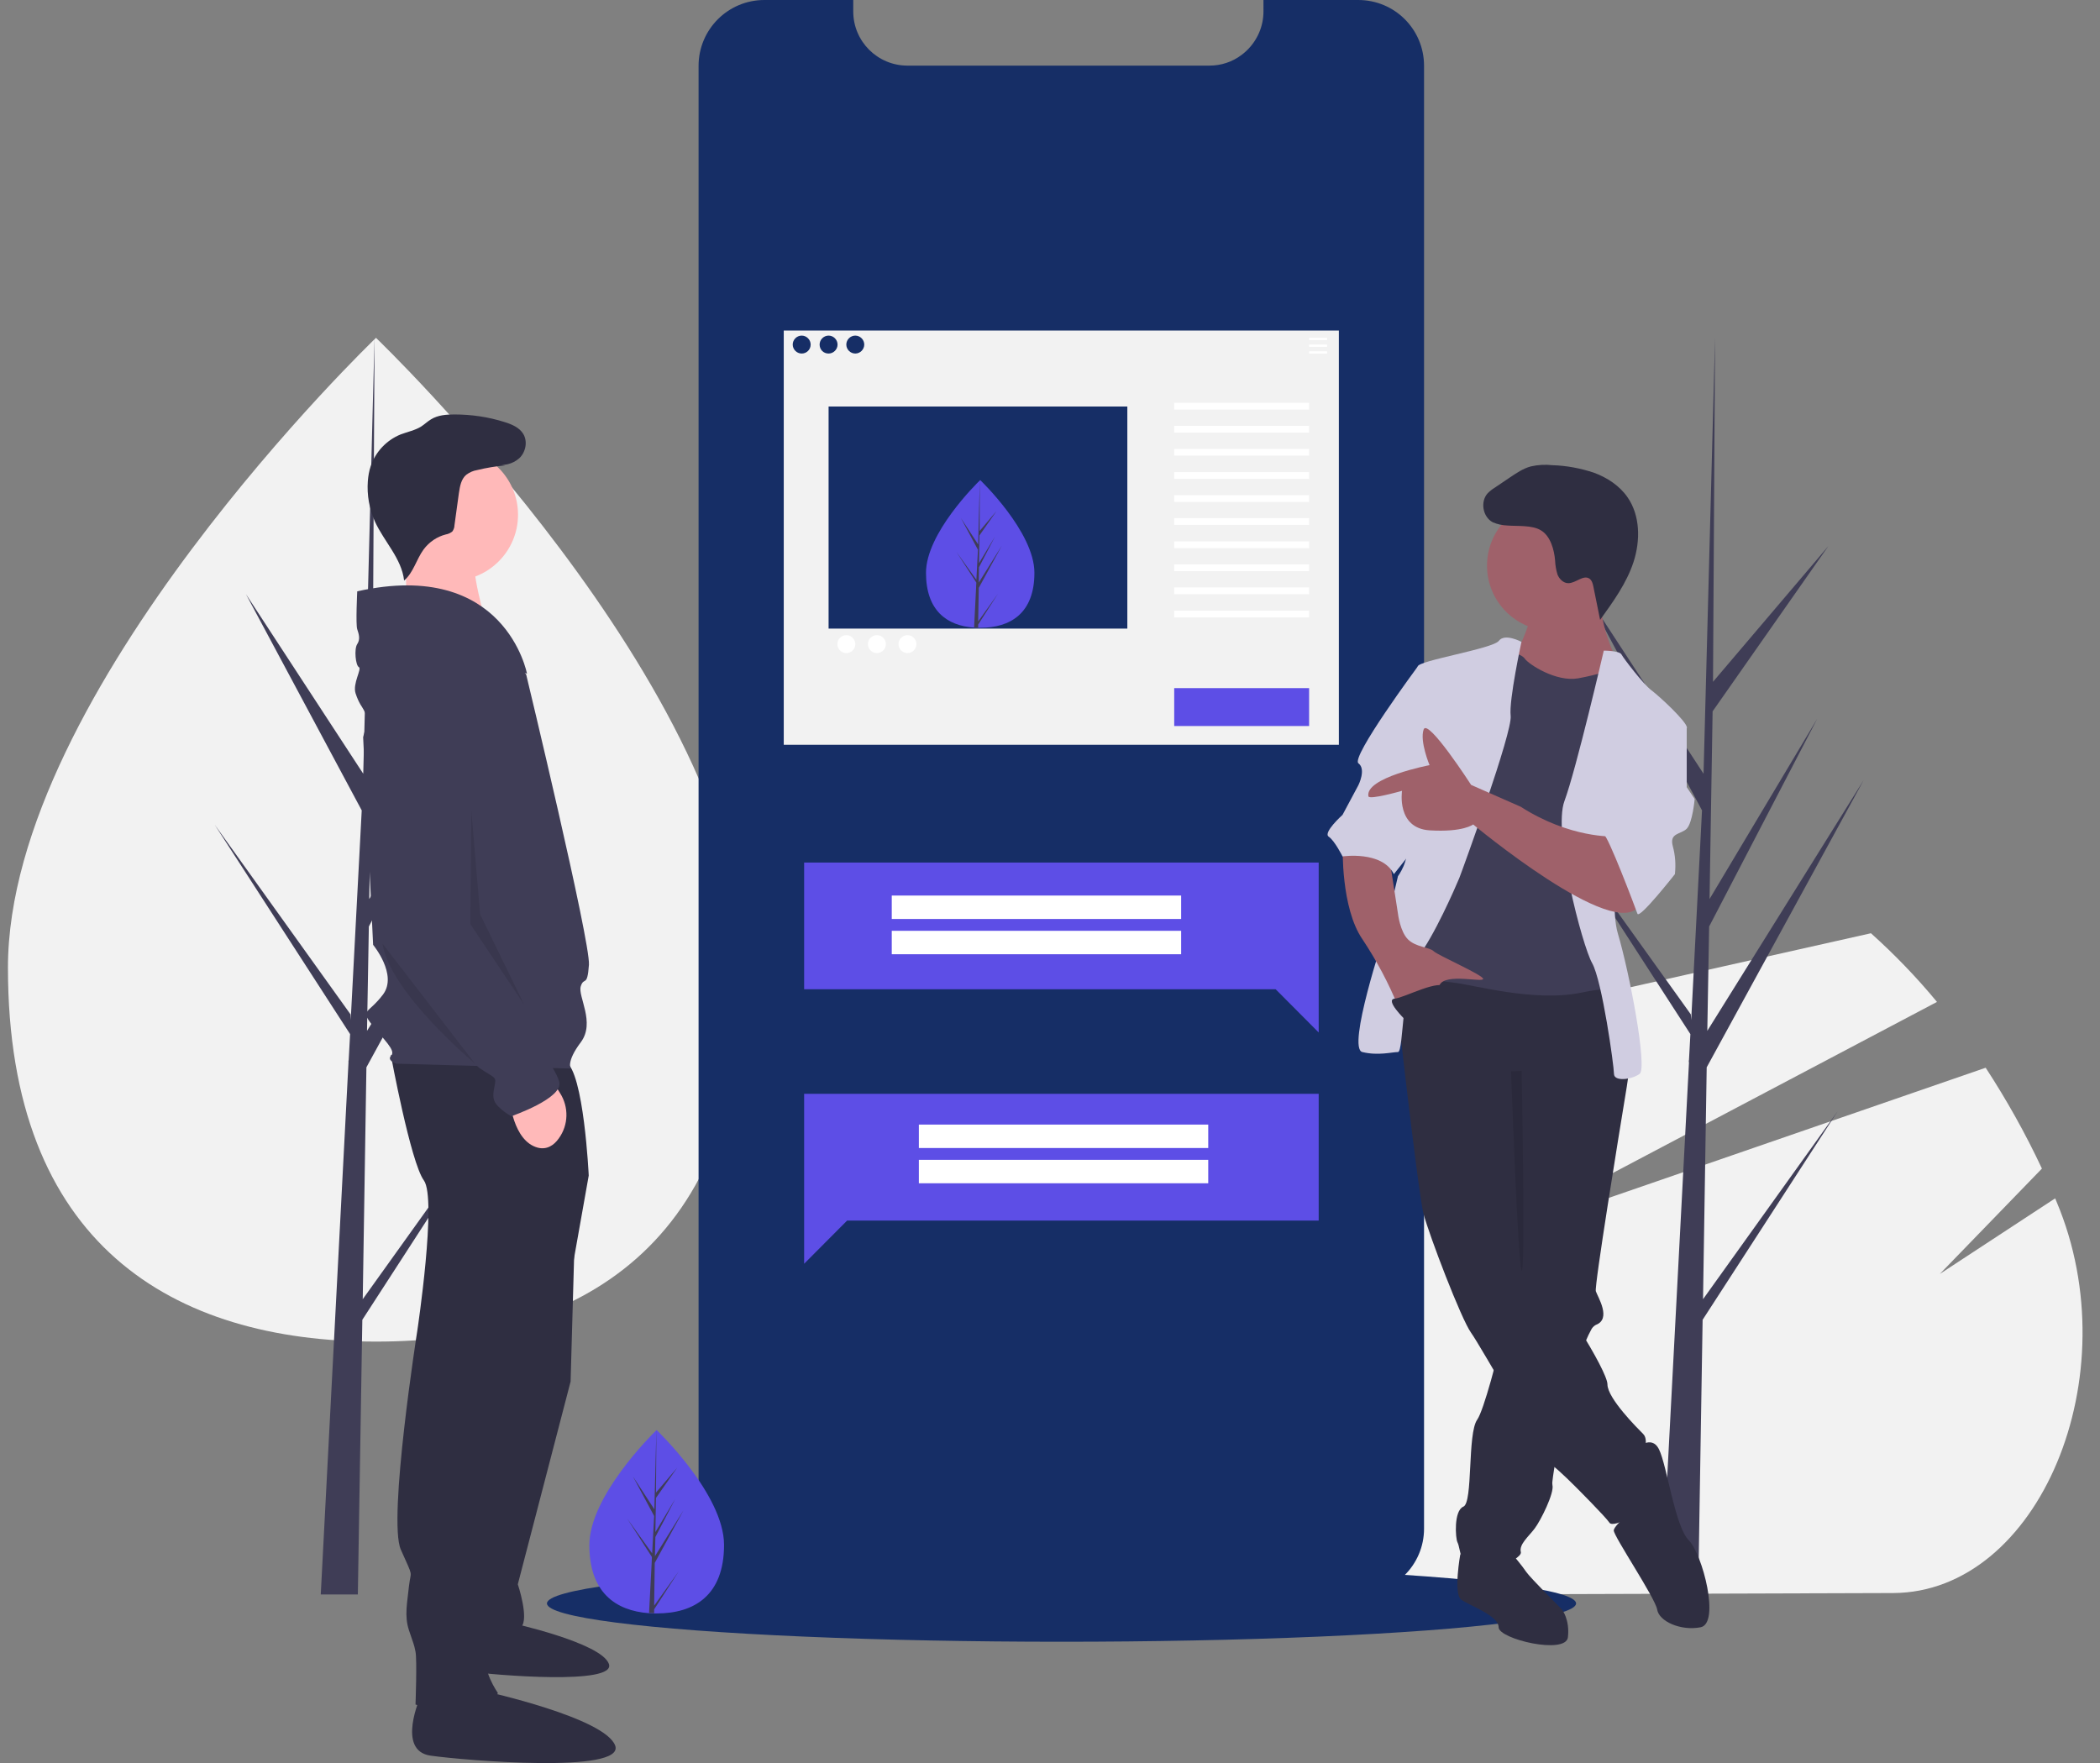 <?xml version="1.0" encoding="utf-8"?>
<!-- Generator: Adobe Illustrator 21.0.0, SVG Export Plug-In . SVG Version: 6.00 Build 0)  -->
<svg xmlns:xlink="http://www.w3.org/1999/xlink" version="1.1"
     id="ae078c60-54bd-436d-9521-059685d2198b" xmlns="http://www.w3.org/2000/svg" x="0px" y="0px"
     viewBox="0 0 1030.5 865.2"
     style="enable-background:new 0 0 1030.5 865.2;" xml:space="preserve">
<rect x="0" y="0" width="1030.5" height="865.2" fill="#808080" stroke="none"/>
<style type="text/css">
	.st0{fill:#F2F2F2;}
	.st1{fill:#3F3D56;}
	.st2{fill:#162e66;}
	.st3{fill:#5D4EE6;}
	.st4{fill:#FFFFFF;}
	.st5{fill:#2F2E41;}
	.st6{fill:#FFB9B9;}
	.st7{opacity:0.1;enable-background:new    ;}
	.st8{fill:#9F616A;}
	.st9{fill:#D0CDE1;}
</style>
    <path class="st0" d="M929,781.8l-253.8,0.8c-67.3-20.2-122.5-90.5-122.9-195.9c-0.1-15.9,1.1-31.7,3.6-47.4l204.5-45.9L918.1,458
	c11.6,10.4,22.5,21.7,32.4,33.7l-150.8,79.6l-71.2,37.6l80-27.6L974.4,524c10.3,15.8,19.6,32.4,27.6,49.5l-50.1,51.7l56.6-37.1
	c0.2,0.6,0.5,1.1,0.7,1.7C1045.2,675.1,1000.6,781.5,929,781.8z"/>
    <polygon class="st1" points="835.7,637.6 837.5,523.8 914.5,382.9 837.8,505.9 838.7,454.7 891.7,352.8 838.9,441.2 838.9,441.2
	840.4,349.1 897.2,268 840.6,334.6 841.6,165.8 835.7,389.3 836.2,380.1 778.4,291.6 835.2,397.7 829.9,500.6 829.7,497.8 
	763.1,404.8 829.5,507.5 828.8,520.4 828.7,520.5 828.8,521.6 815.1,782.5 833.3,782.5 835.5,647.7 901.8,545.3 "/>
    <title>healthy_options</title>
    <path class="st0" d="M777.3,434.1c-38.4,11-85.6,25-134.1,39.4c-70.2,20.9-143.1,43-196.2,59.2v-0.2c2-11.3,6.6-22,13.5-31.3
	c39.3-51.1,89.4-86.9,145.2-100.1l0,0c15.7-3.7,31.7-5.7,47.8-5.7C697.8,395.3,739.9,409.2,777.3,434.1z"/>
    <ellipse class="st2" cx="520.9" cy="786.9" rx="252.5" ry="18.8"/>
    <path class="st0" d="M365.2,474.9c0,136-80.9,183.5-180.6,183.5S3.9,610.9,3.9,474.9s180.6-309.1,180.6-309.1
	S365.2,338.8,365.2,474.9z"/>
    <polygon class="st1" points="178,637.6 179.8,523.8 256.8,382.9 180.1,505.9 181,454.7 234,352.8 181.2,441.2 181.2,441.2
	182.7,349.1 239.5,268 182.9,334.6 183.8,165.8 178,389.3 178.5,380.1 120.7,291.6 177.5,397.7 172.1,500.6 172,497.8 105.4,404.8 
	171.8,507.5 171.1,520.4 171,520.5 171,521.6 157.4,782.5 175.6,782.5 177.8,647.7 244.1,545.3 "/>
    <path class="st2" d="M698.8,32.3v717.9c0,17.8-14.5,32.2-32.3,32.2H375.1c-17.8,0-32.2-14.4-32.3-32.1v-0.1V32.3
	c0-17.8,14.4-32.3,32.3-32.3l0,0h43.6v5.6c0,14.7,11.9,26.6,26.6,26.6h148.2c5.7,0,11.2-1.8,15.7-5.2c0.9-0.7,1.8-1.4,2.6-2.2
	c5.2-5,8.2-11.9,8.2-19.2V0h46.5C684.4,0,698.8,14.4,698.8,32.3C698.8,32.2,698.8,32.3,698.8,32.3z"/>
    <path class="st3" d="M507.6,281.1c0,20-11.9,27-26.6,27c-0.3,0-0.7,0-1,0c-0.7,0-1.4,0-2-0.1c-13.3-0.9-23.6-8.3-23.6-26.9
	c0-19.3,24.6-43.6,26.5-45.4l0,0c0.1-0.1,0.1-0.1,0.1-0.1S507.6,261,507.6,281.1z"/>
    <path class="st1" d="M480,305l9.7-13.6l-9.7,15.1v1.6c-0.7,0-1.4,0-2-0.1l1-20v-0.2l0,0l0.1-1.9l-9.8-15.1l9.8,13.7v0.4l0.8-15.1
	l-8.4-15.6l8.5,13l0.8-31.4v-0.1v0.1l-0.1,24.8l8.3-9.8l-8.4,12l-0.2,13.6l7.8-13l-7.8,15l-0.1,7.5l11.3-18.1l-11.3,20.7L480,305z"
    />
    <polygon class="st3" points="647.1,536.8 394.6,536.8 394.6,561.5 394.6,599 394.6,620.2 415.7,599 647.1,599 "/>
    <rect x="450.9" y="551.9" class="st4" width="142" height="11.5"/>
    <rect x="450.9" y="569.2" class="st4" width="142" height="11.5"/>
    <polygon class="st3" points="394.6,423.3 647.1,423.3 647.1,447.9 647.1,485.5 647.1,506.7 626,485.5 394.6,485.5 "/>
    <rect x="437.6" y="439.5" class="st4" width="142" height="11.5"/>
    <rect x="437.6" y="456.8" class="st4" width="142" height="11.5"/>
    <path class="st0" d="M384.6,162.2v203.3H657V162.2H384.6z M419.7,164.7c2.4,0,4.4,2,4.4,4.4s-2,4.4-4.4,4.4s-4.4-2-4.4-4.4l0,0
	C415.3,166.7,417.3,164.7,419.7,164.7L419.7,164.7L419.7,164.7z M393.4,173.5c-2.4,0-4.4-2-4.4-4.4s2-4.4,4.4-4.4s4.4,2,4.4,4.4
	C397.8,171.6,395.8,173.5,393.4,173.5L393.4,173.5z M402.2,169.1c0-2.4,2-4.4,4.4-4.4s4.4,2,4.4,4.4s-2,4.4-4.4,4.4l0,0
	C404.1,173.5,402.2,171.6,402.2,169.1L402.2,169.1L402.2,169.1z M553.2,308.5H406.6v-109h146.6V308.5z"/>
    <rect x="642.4" y="165.8" class="st4" width="8.8" height="1.1"/>
    <rect x="642.4" y="169.1" class="st4" width="8.8" height="1.1"/>
    <rect x="642.4" y="172.4" class="st4" width="8.8" height="1.1"/>
    <rect x="576.2" y="197.7" class="st4" width="66.2" height="3.3"/>
    <rect x="576.2" y="209" class="st4" width="66.2" height="3.3"/>
    <rect x="576.2" y="220.3" class="st4" width="66.2" height="3.3"/>
    <rect x="576.2" y="231.7" class="st4" width="66.2" height="3.3"/>
    <rect x="576.2" y="243" class="st4" width="66.2" height="3.3"/>
    <rect x="576.2" y="254.3" class="st4" width="66.2" height="3.3"/>
    <rect x="576.2" y="265.7" class="st4" width="66.2" height="3.3"/>
    <rect x="576.2" y="277" class="st4" width="66.2" height="3.3"/>
    <rect x="576.2" y="288.3" class="st4" width="66.2" height="3.3"/>
    <rect x="576.2" y="299.7" class="st4" width="66.2" height="3.3"/>
    <circle class="st4" cx="415.3" cy="316.1" r="4.4"/>
    <circle class="st4" cx="430.3" cy="316.1" r="4.4"/>
    <circle class="st4" cx="445.3" cy="316.1" r="4.4"/>
    <rect x="576.2" y="337.7" class="st3" width="66.2" height="18.6"/>
    <path class="st5"
          d="M282.4,593.1L280,678l-25.9,99.5c0,0,5.7,17,1.6,21c-4,4-22.6,11.3-22.6,11.3l15.4-211.9L282.4,593.1z"/>
    <path class="st5"
          d="M226.2,798.1c0,0-9.2,20.3,3.7,22.2c12.9,1.8,72.6,6.8,68.9-3.7s-48.6-20.3-48.6-20.3L226.2,798.1z"/>
    <path class="st5" d="M191.8,517.8c0,0,9.7,52.6,16.2,61.5s-3.2,73.6-3.2,73.6s-14.6,93-8.1,107.6s4.9,9.7,4,17.8
	c-0.8,8.1-2.4,14.6,0,21.8c2.4,7.3,2.4,6.5,3.2,10.5s0,25.9,0,25.9s34.8,12.1,40.4-5.7c0,0-8.1-11.3-5.7-20.2c2.5-9,3.9-18.2,4-27.5
	v-17L280,627l8.9-50.1c0,0-2.4-51-11.3-55.8C268.7,516.2,191.8,517.8,191.8,517.8z"/>
    <path class="st5" d="M206.4,832.5c0,0-12.1,26.7,4.9,29.1s95.4,8.9,90.6-4.9c-4.9-13.7-64-26.7-64-26.7L206.4,832.5z"/>
    <circle class="st6" cx="221.8" cy="252.6" r="32.4"/>
    <path class="st6" d="M199,266.9l0.6,41.3l39.7,0.1c0,0-10.1-32.3-5.6-39.1C238.2,262.5,199,266.9,199,266.9z"/>
    <path class="st1" d="M258.2,331c0,0-28.3-36.4-50.1-21s-29.9,51.8-29.9,51.8l4.9,101.9c0,0,12.1,14.6,4.9,24.3
	c-7.3,9.7-11.3,7.3-5.7,14.6c5.7,7.3,12.1,12.9,9.7,15.4c-2.4,2.4,2.4,4,2.4,4l85.7,2.4c0,0-2.4-3.2,4.9-12.9
	c7.3-9.7-1.6-22.6,0-27.5s3.2,0.8,4-10.5S258.2,331,258.2,331z"/>
    <path class="st6"
          d="M250.1,539.7c0,0,1.6,20.2,13.7,23.5c4.5,1.2,8-1.1,10.4-4.5c4.8-6.6,5-15.4,0.6-22.3l-3-4.8L250.1,539.7z"/>
    <path class="st1" d="M175.3,290.2c0,0-0.8,16.2,0,18.6s1.6,4.9,0,7.3s-0.8,10.5,0.8,11.3s-3.2,8.1-1.6,12.9c1.6,4.9,3.2,6.5,4,8.1
	s2.1,4.5,2.1,4.5s23.8-50.6,43.2-38.5s34.8,16.2,34.8,16.2S248,274,175.3,290.2z"/>
    <path class="st1" d="M210.4,327.8c0,0-25.9,2.4-24.3,36.4c1.6,34-2.4,87.3-2.4,87.3s44.5,67.9,51.8,72.8c7.3,4.9,8.1,4,7.3,8.1
	s-1.6,7.3,1.6,10.5c1.9,1.9,4.1,3.6,6.5,4.9c0,0,25.9-8.9,23.5-17s-13.7-21-13.7-21s-19.4-31.5-20.2-36.4s-0.8-4-3.2-6.5
	s-8.9-12.1-8.9-17v-15.4l6.8-82.1c0.6-6.8-1.7-13.5-6.3-18.4C224.8,330,219,326.8,210.4,327.8z"/>
    <path class="st5" d="M242.6,227.7c4.3,1.2,8.9,0.1,12.2-2.8c3.2-3,4.2-8.2,2-11.9c-1.9-3.2-5.7-4.8-9.3-5.9
	c-7.9-2.5-16.2-3.7-24.5-3.7c-4,0-8.1,0.3-11.5,2.4c-1.7,1-3.1,2.4-4.8,3.5c-3,1.9-6.7,2.6-10.1,3.9c-6.9,2.8-12.3,8.5-14.7,15.6
	c-0.8,2.4-1.2,4.8-1.4,7.3c-0.5,6.8,0.7,13.6,3.5,19.9c4.5,9.8,13.1,18.1,14.3,28.9c4.6-3.9,6-10.4,9.6-15.3
	c2.7-3.6,6.5-6.2,10.8-7.3c1.2-0.2,2.3-0.7,3.3-1.5c0.6-0.9,1-1.9,1-2.9l2.2-16c0.5-3.3,1.1-6.8,3.6-8.9c1.6-1.2,3.4-2,5.3-2.3
	c4.5-1.1,9.2-1.9,13.8-2.3"/>
    <path class="st7" d="M187.7,463.1l45.4,58.9C233.1,522,191.3,487.1,187.7,463.1z"/>
    <polygon class="st7" points="231.3,397.9 230.8,453.5 257.2,493 235.6,448.7 "/>
    <path class="st5" d="M721.9,766.6l-5.3-3.9c0,0-3.5,19.4,0.4,22.3c3.9,2.9,18.4,7.8,18.4,13.6s33,13.6,34,4.9
	c1-8.7-2.9-13.6-2.9-13.6S751,774.4,749,771.5c-1.9-2.9-6.8-8.7-6.8-8.7L721.9,766.6z"/>
    <path class="st5" d="M799.6,525c0,0-0.1,0.9-0.4,2.4c-0.2,1.4-0.6,3.3-0.9,5.8c-4.1,24.9-16,98.1-15.2,100.5c1,2.9,7.8,13.6,0,16.5
	c-1.1,0.6-1.9,1.5-2.4,2.6c-1.7,3.1-3,6.3-4.1,9.7c-4.6,13.4-9.6,34.9-12.4,49.8c-1.3,6.5-2.1,11.8-2.4,14.6c-0.1,0.6-0.1,1.3,0,1.9
	c1,3.9-5.8,17.5-8.7,21.3c-2.9,3.9-7.8,7.8-6.8,11.6c1,3.9-24.3,14.6-27.2,7.8s-2.9-10.7-3.9-12.6c-1-1.9-1.9-15.5,2.9-17.5
	s1.9-35.9,6.8-42.7c1.6-2.3,4.1-9.9,6.7-19.1c1-3.6,2-7.5,3.1-11.3c4.1-15.8,7.7-31.7,7.7-31.7l-1-113.5l53.4-6.8l1.4,3l2.7,6
	L799.6,525z"/>
    <path class="st5" d="M802.5,711.3c0,0,7.8-7.8,11.6,0c3.9,7.8,7.8,37.8,14.6,44.6s15.5,40.8,5.8,42.7s-20.4-2.9-21.3-8.7
	c-1-5.8-21.3-35.9-21.3-38.8c0-2.9,13.6-13.6,13.6-13.6L802.5,711.3z"/>
    <path class="st5" d="M683.1,471.7c0,0,12.6,113.5,15.5,124.2s18.4,51.4,23.3,58.2s35.9,62.1,39.8,65c3.9,2.9,11.6,10.7,11.6,10.7
	s14.6,14.6,16.5,17.5s18.4-5.8,19.4-11.6s-1-15.5-1.9-19.4c-1-3.9,1.9-9.7-1-12.6c-2.9-2.9-17.5-17.5-17.5-24.3S763.7,632.7,754,624
	s-7.8-23.3-7.8-23.3v-59.2l53.4-16.5c0,0-2.9-46.6-9.7-46.6S693.8,462.9,683.1,471.7z"/>
    <circle class="st8" cx="761.7" cy="277.6" r="32"/>
    <path class="st8" d="M751.1,302.8c0,0-3.9,14.6-8.7,18.4s12.6,20.4,12.6,20.4l33,1.9l5.8-18.4c0,0-10.7-21.3-7.8-34.9
	C788.9,276.6,751.1,302.8,751.1,302.8z"/>
    <path class="st1" d="M737.5,319.3c0,0,8.7,1,10.7,3.9s15.5,11.6,26.2,9.7s17.5-4.9,19.4-3.9s5.8,21.3,5.8,21.3l-10.7,31l1.9,85.4
	l2.9,23.3c0,0,5.8-7.8-17.5-2.9s-53.4-3.9-63.1-4.9c-9.7-1-26.2-3.9-27.2-9.7c-1-5.8,2.9-27.2,2.9-27.2l15.5-65l9.7-34.9
	L737.5,319.3z"/>
    <path class="st9" d="M746.6,315c0,0-8.2-4.4-11.1-0.5c-2.9,3.9-39.8,9.7-39.8,12.6s-7.8,81.5-5.8,88.3c1.9,6.8-3.9,14.6-3.9,14.6
	l-6.8,29.1c0,0-18.4,55.3-10.7,57.2c7.8,1.9,14.6,0,17.5,0s1.9-36.9,9.7-46.6s18.4-34,20.4-38.8c1.9-4.9,26.2-71.8,25.2-79.6
	C740.4,343.6,746.6,315,746.6,315z"/>
    <path class="st9" d="M787,319.3c0,0,7.8,0,8.7,1.9c1,1.9,10.7,14.6,14.6,17.5c3.9,2.9,17.5,15.5,17.5,18.4s-28.1,24.3-28.1,24.3
	s-11.6,57.2-5.8,76.7s14.6,66,10.7,68.9c-3.9,2.9-12.6,3.9-12.6,0s-5.8-45.6-10.7-54.3c-4.9-8.7-19.4-64-13.6-79.6
	S787,319.3,787,319.3z"/>
    <path class="st8" d="M658.9,415.4c0,0-1,30.1,9.7,45.6c6.9,10.4,12.8,21.4,17.5,33c0,0,17.5-4.9,20.4-10.7c2.9-5.8,21.3-1,21.3-2.9
	s-22.3-11.6-24.3-13.6s-8.7-1.9-12.6-5.8c-3.9-3.9-4.9-12.6-4.9-12.6l-3.9-25.2L658.9,415.4z"/>
    <path class="st5" d="M739.7,257.9c-2.5-0.1-4.9-0.6-7.2-1.6c-4.9-2.6-6.2-10.1-2.5-14.2c1-1,2.2-2,3.4-2.7l7.4-5
	c3.3-2.2,6.6-4.5,10.4-5.5c3.5-0.8,7.1-1,10.6-0.6c6.9,0.2,13.8,1.5,20.4,3.7c6.5,2.4,12.6,6.4,16.5,12.1c6.2,9,6.3,21.2,2.9,31.7
	c-3.4,10.4-10,19.5-16.4,28.4l-3.3-16.3c-0.3-1.5-0.7-3-1.9-3.9c-3-2.1-6.7,2.2-10.4,2.2c-2.4,0-4.4-2-5.3-4.2
	c-0.7-2.3-1.1-4.6-1.2-7c-0.4-5-2.2-11.9-6.9-14.7C751.9,257.6,744.6,258.3,739.7,257.9z"/>
    <path class="st7" d="M741.5,525.8c0,0,3.3,94.8,5.2,97.7s0-98,0-98L741.5,525.8z"/>
    <path class="st9" d="M703.5,327.1h-7.8c0,0-33,44.6-29.1,47.5s0,10.7,0,10.7l-7.8,14.6c0,0-9.7,8.7-6.8,10.7
	c2.9,1.9,6.8,9.7,6.8,9.7s19.4-2.9,25.2,8.7l12.6-15.9L703.5,327.1z"/>
    <path class="st8" d="M791.8,410.5c0,0-21.3,1-45.6-14.6l-24.3-10.7c0,0-21.3-33-23.3-27.2s2.9,17.5,2.9,17.5s-31.8,6.1-30,15.3
	c0.4,1.9,16.5-2.7,16.5-2.7s-2.9,18.4,13.6,19.4s21.3-2.9,21.3-2.9s69.9,58.2,81.5,39.8C816.1,426.1,791.8,410.5,791.8,410.5z"/>
    <path class="st9" d="M817,353.3l10.7,3.9v29.1l3.9,5.8c0,0-1,11.6-3.9,14.6c-2.9,2.9-8.7,1.9-6.8,8.7c1.2,4.4,1.5,9,1,13.6
	c0,0-17.5,22.3-18.4,19.4c-1-2.9-14.6-38.8-16.5-38.8s19.4-56.3,19.4-56.3L817,353.3L817,353.3z"/>
    <path class="st5" d="M689.4,500.3c0,0-10-9.7-5-10.2s22.5-10.2,25.4-5.3C712.7,489.6,689.4,500.3,689.4,500.3z"/>
    <path class="st3" d="M355.3,758.2c0,24.9-14.8,33.6-33,33.6c-0.4,0-0.8,0-1.3,0c-0.8,0-1.7-0.1-2.5-0.1
	c-16.5-1.2-29.3-10.3-29.3-33.4c0-23.9,30.6-54.2,32.9-56.4l0,0c0.1-0.1,0.1-0.1,0.1-0.1S355.3,733.3,355.3,758.2z"/>
    <path class="st1" d="M321,788l12.1-16.9L321,789.8v1.9c-0.8,0-1.7-0.1-2.5-0.1l1.3-24.9v-0.2l0,0l0.1-2.4l-12.1-18.8l12.2,17v0.5
	l1-18.8l-10.4-19.4l10.5,16.1l1-39v-0.1v0.1l-0.2,30.8l10.4-12.2l-10.4,14.8l-0.3,16.8l9.7-16.2l-9.7,18.6l-0.2,9.4l14-22.5
	L321.3,767L321,788z"/>
</svg>
